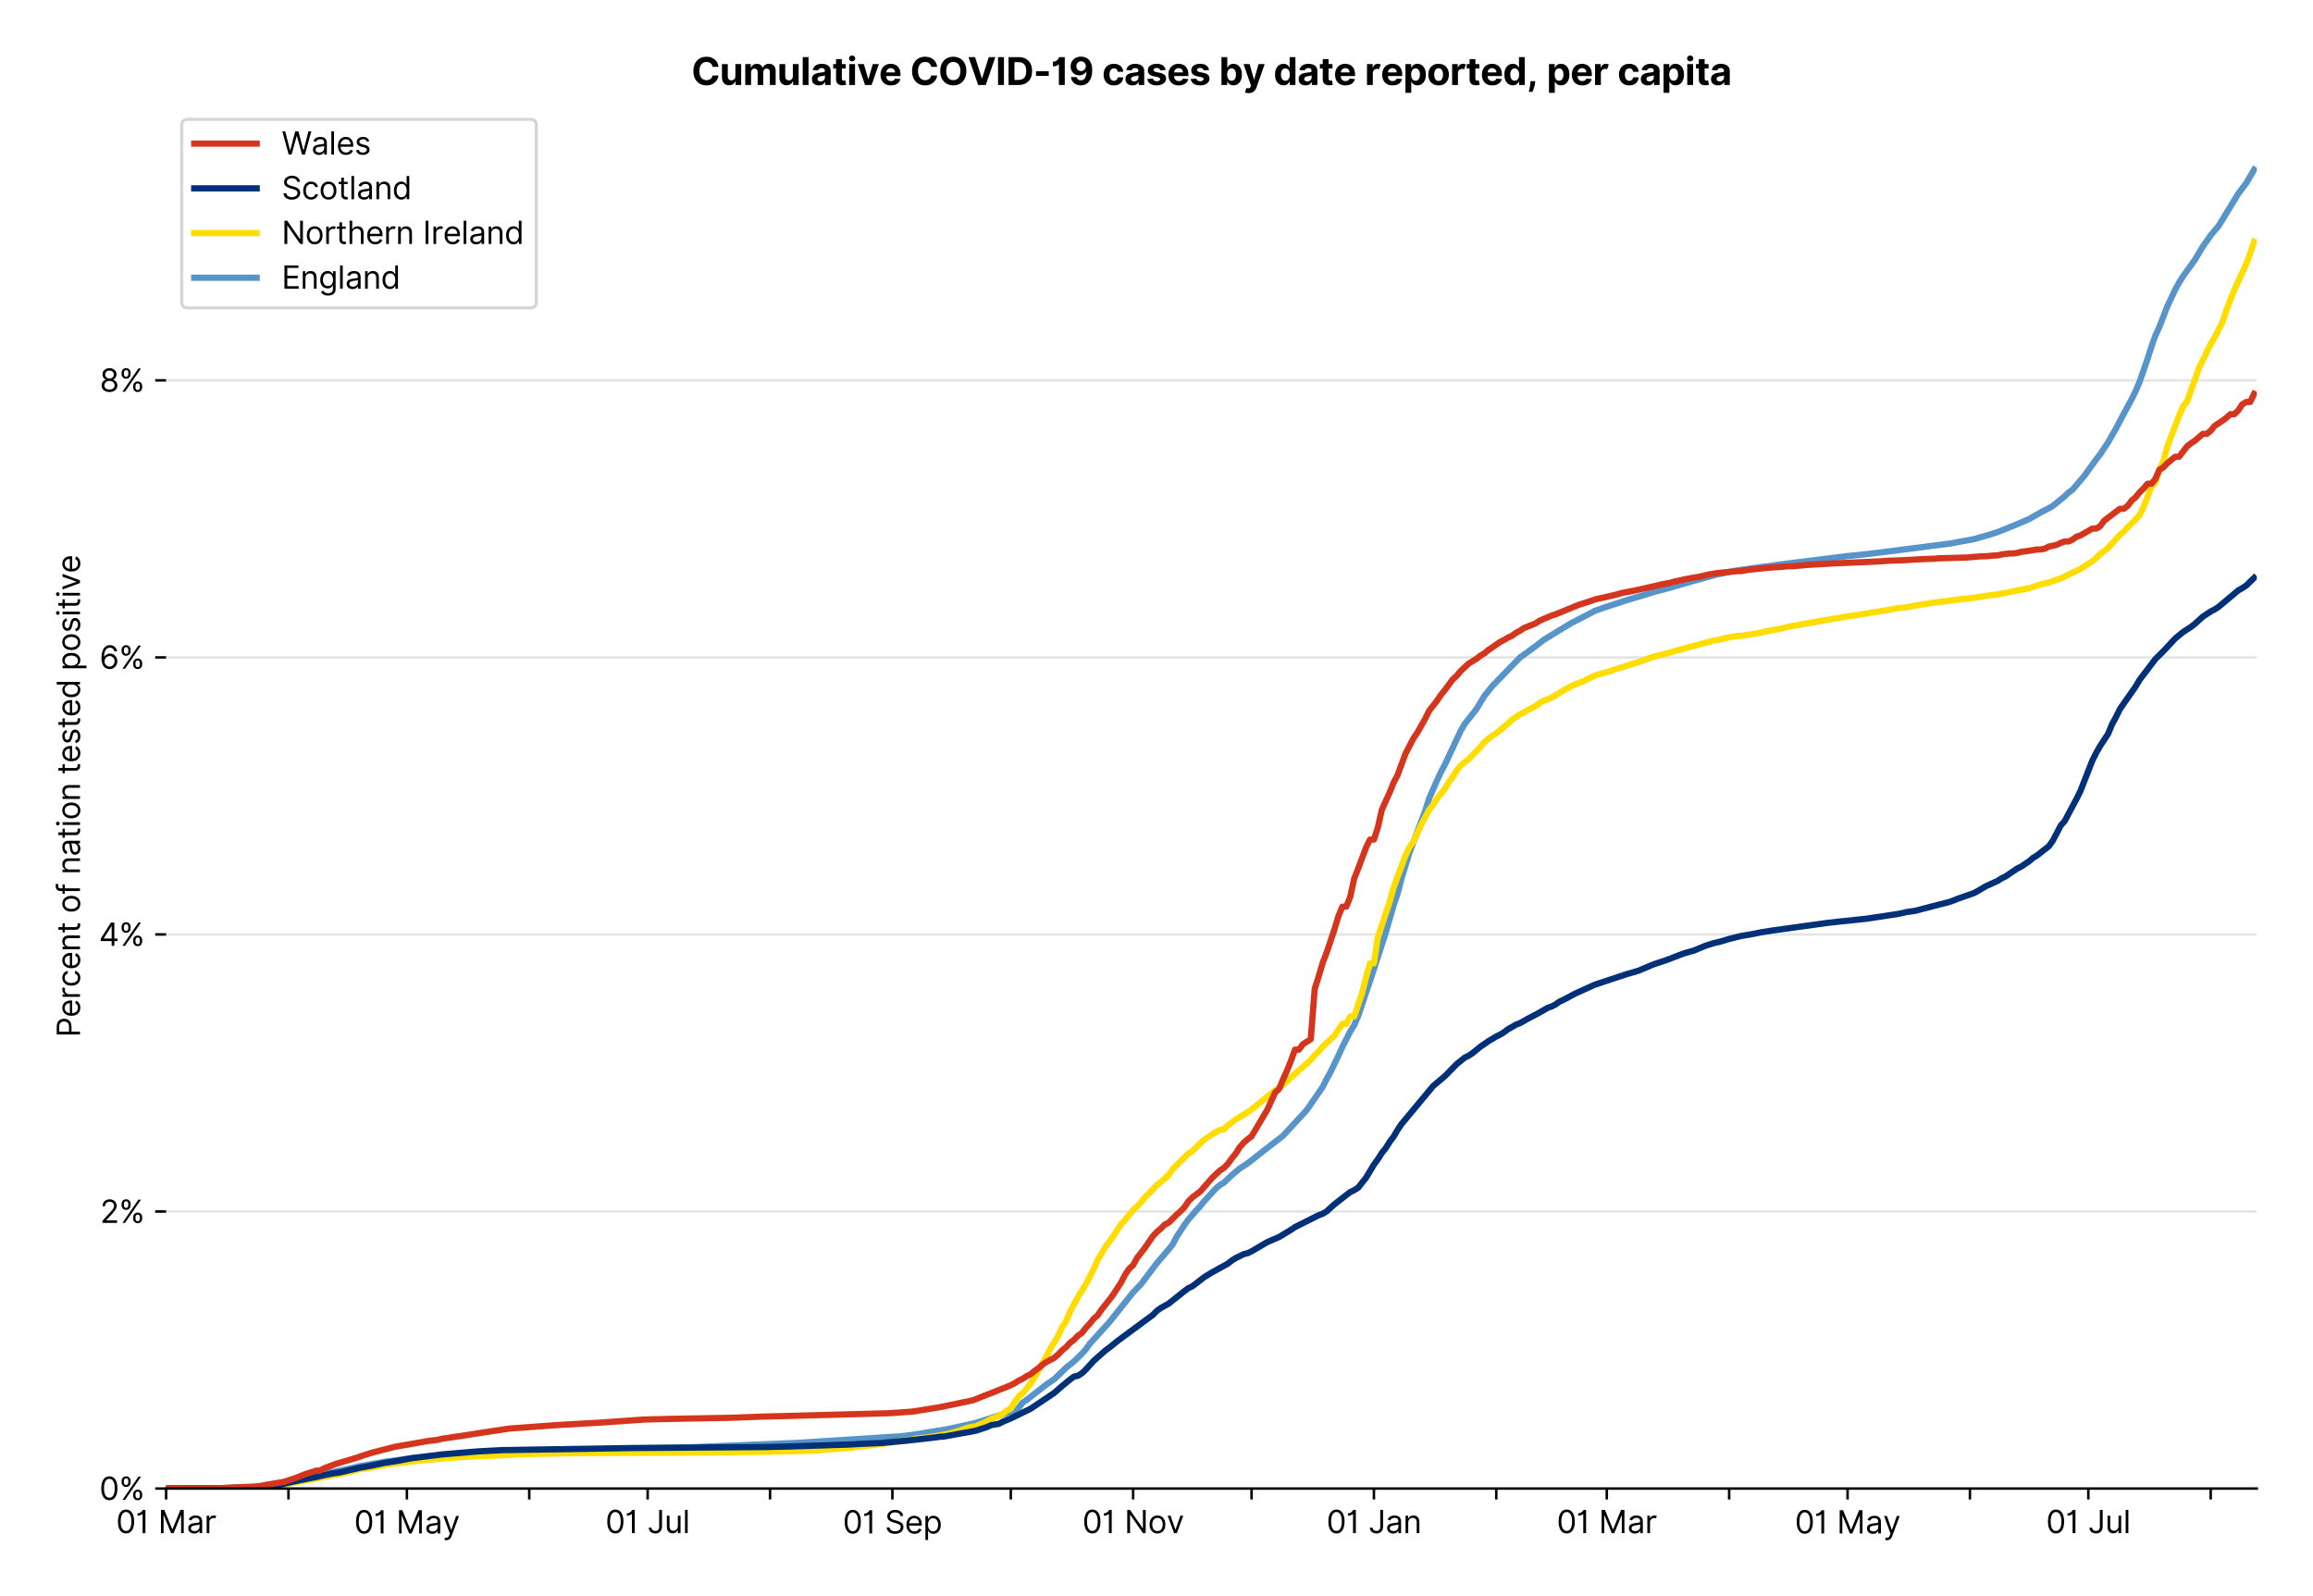 <?xml version="1.0" encoding="utf-8" standalone="no"?>
<!DOCTYPE svg PUBLIC "-//W3C//DTD SVG 1.1//EN"
  "http://www.w3.org/Graphics/SVG/1.1/DTD/svg11.dtd">
<svg version="1.1" viewBox="0 0 740.805 511.234" xmlns="http://www.w3.org/2000/svg" xmlns:xlink="http://www.w3.org/1999/xlink">
 <defs>
  <style type="text/css">*{stroke-linecap:butt;stroke-linejoin:round;}</style>
 </defs>
 <g id="figure_1">
  <g id="patch_1">
   <path d="M 0 511.234 
L 740.805 511.234 
L 740.805 0 
L 0 0 
z
" style="fill:#ffffff;"/>
  </g>
  <g id="axes_1">
   <g id="patch_2">
    <path d="M 53.205 476.745 
L 722.805 476.745 
L 722.805 33.225 
L 53.205 33.225 
z
" style="fill:#ffffff;"/>
   </g>
   <g id="matplotlib.axis_1">
    <g id="xtick_1">
     <g id="line2d_1">
      <defs>
       <path d="M 0 0 
L 0 3.5 
" id="mda71146d29" style="stroke:#000000;stroke-width:0.8;"/>
      </defs>
      <g>
       <use style="stroke:#000000;stroke-width:0.8;" x="53.205" xlink:href="#mda71146d29" y="476.745"/>
      </g>
     </g>
     <g id="text_1">
      <!-- 01 Mar -->
      <g transform="translate(37.168 491.018)scale(0.1 -0.1)">
       <defs>
        <path d="M 2000 -64 
Q 1230 -64 806 561 
Q 382 1186 382 2327 
Q 382 3459 809 4088 
Q 1236 4718 2000 4718 
Q 2764 4718 3191 4088 
Q 3618 3459 3618 2327 
Q 3618 1186 3194 561 
Q 2771 -64 2000 -64 
z
M 2000 436 
Q 2509 436 2791 927 
Q 3073 1418 3073 2327 
Q 3073 3234 2789 3730 
Q 2505 4227 2000 4227 
Q 1496 4227 1211 3730 
Q 927 3234 927 2327 
Q 927 1418 1210 927 
Q 1493 436 2000 436 
z
" id="Inter-Regular-30" transform="scale(0.016)"/>
        <path d="M 1973 4655 
L 1973 0 
L 1409 0 
L 1409 3836 
L 1373 3836 
Q 1341 3773 1209 3692 
Q 1077 3611 868 3551 
Q 659 3491 391 3491 
L 391 3964 
Q 661 3964 859 4061 
Q 1057 4159 1190 4291 
Q 1323 4423 1392 4529 
Q 1461 4636 1473 4655 
L 1973 4655 
z
" id="Inter-Regular-31" transform="scale(0.016)"/>
        <path id="Inter-Regular-20" transform="scale(0.016)"/>
        <path d="M 564 4655 
L 1236 4655 
L 2818 791 
L 2873 791 
L 4455 4655 
L 5127 4655 
L 5127 0 
L 4600 0 
L 4600 3536 
L 4555 3536 
L 3100 0 
L 2591 0 
L 1136 3536 
L 1091 3536 
L 1091 0 
L 564 0 
L 564 4655 
z
" id="Inter-Regular-4d" transform="scale(0.016)"/>
        <path d="M 1518 -82 
Q 1186 -82 916 44 
Q 646 170 486 410 
Q 327 650 327 991 
Q 327 1291 445 1478 
Q 564 1666 761 1773 
Q 959 1880 1199 1933 
Q 1439 1986 1682 2018 
Q 2000 2059 2199 2080 
Q 2398 2102 2490 2154 
Q 2582 2207 2582 2336 
L 2582 2355 
Q 2582 2691 2399 2877 
Q 2216 3064 1846 3064 
Q 1461 3064 1243 2895 
Q 1025 2727 936 2536 
L 427 2718 
Q 564 3036 792 3214 
Q 1021 3393 1292 3464 
Q 1564 3536 1827 3536 
Q 1996 3536 2215 3496 
Q 2434 3457 2640 3334 
Q 2846 3211 2982 2963 
Q 3118 2716 3118 2300 
L 3118 0 
L 2582 0 
L 2582 473 
L 2555 473 
Q 2500 359 2373 229 
Q 2246 100 2034 9 
Q 1823 -82 1518 -82 
z
M 1600 400 
Q 1918 400 2137 525 
Q 2357 650 2469 847 
Q 2582 1045 2582 1264 
L 2582 1755 
Q 2548 1714 2433 1681 
Q 2318 1648 2169 1624 
Q 2021 1600 1881 1583 
Q 1741 1566 1655 1555 
Q 1446 1527 1265 1467 
Q 1084 1407 974 1287 
Q 864 1168 864 964 
Q 864 684 1072 542 
Q 1280 400 1600 400 
z
" id="Inter-Regular-61" transform="scale(0.016)"/>
        <path d="M 491 0 
L 491 3491 
L 1009 3491 
L 1009 2964 
L 1046 2964 
Q 1139 3223 1389 3384 
Q 1639 3545 1955 3545 
Q 2100 3545 2209 3511 
Q 2318 3477 2400 3418 
L 2218 2964 
Q 2161 2993 2085 3010 
Q 2009 3027 1909 3027 
Q 1527 3027 1277 2794 
Q 1027 2561 1027 2209 
L 1027 0 
L 491 0 
z
" id="Inter-Regular-72" transform="scale(0.016)"/>
       </defs>
       <use xlink:href="#Inter-Regular-30"/>
       <use x="62.5" xlink:href="#Inter-Regular-31"/>
       <use x="106.676" xlink:href="#Inter-Regular-20"/>
       <use x="134.801" xlink:href="#Inter-Regular-4d"/>
       <use x="225.994" xlink:href="#Inter-Regular-61"/>
       <use x="282.386" xlink:href="#Inter-Regular-72"/>
      </g>
     </g>
    </g>
    <g id="xtick_2">
     <g id="line2d_2">
      <g>
       <use style="stroke:#000000;stroke-width:0.8;" x="92.394" xlink:href="#mda71146d29" y="476.745"/>
      </g>
     </g>
    </g>
    <g id="xtick_3">
     <g id="line2d_3">
      <g>
       <use style="stroke:#000000;stroke-width:0.8;" x="130.318" xlink:href="#mda71146d29" y="476.745"/>
      </g>
     </g>
     <g id="text_2">
      <!-- 01 May -->
      <g transform="translate(113.415 491.117)scale(0.1 -0.1)">
       <defs>
        <path d="M 818 -1355 
Q 682 -1355 575 -1333 
Q 468 -1311 427 -1291 
L 564 -818 
Q 857 -893 1053 -814 
Q 1250 -736 1391 -345 
L 1509 -18 
L 218 3491 
L 800 3491 
L 1764 709 
L 1800 709 
L 2764 3491 
L 3346 3491 
L 1846 -564 
Q 1550 -1355 818 -1355 
z
" id="Inter-Regular-79" transform="scale(0.016)"/>
       </defs>
       <use xlink:href="#Inter-Regular-30"/>
       <use x="62.5" xlink:href="#Inter-Regular-31"/>
       <use x="106.676" xlink:href="#Inter-Regular-20"/>
       <use x="134.801" xlink:href="#Inter-Regular-4d"/>
       <use x="225.994" xlink:href="#Inter-Regular-61"/>
       <use x="282.386" xlink:href="#Inter-Regular-79"/>
      </g>
     </g>
    </g>
    <g id="xtick_4">
     <g id="line2d_4">
      <g>
       <use style="stroke:#000000;stroke-width:0.8;" x="169.507" xlink:href="#mda71146d29" y="476.745"/>
      </g>
     </g>
    </g>
    <g id="xtick_5">
     <g id="line2d_5">
      <g>
       <use style="stroke:#000000;stroke-width:0.8;" x="207.432" xlink:href="#mda71146d29" y="476.745"/>
      </g>
     </g>
     <g id="text_3">
      <!-- 01 Jul -->
      <g transform="translate(193.888 491.018)scale(0.1 -0.1)">
       <defs>
        <path d="M 2346 4655 
L 2909 4655 
L 2909 1327 
Q 2909 657 2549 296 
Q 2189 -64 1582 -64 
Q 1200 -64 902 76 
Q 605 216 434 475 
Q 264 734 264 1091 
L 818 1091 
Q 818 795 1034 615 
Q 1250 436 1582 436 
Q 1948 436 2147 664 
Q 2346 893 2346 1327 
L 2346 4655 
z
" id="Inter-Regular-4a" transform="scale(0.016)"/>
        <path d="M 2691 1427 
L 2691 3491 
L 3227 3491 
L 3227 0 
L 2691 0 
L 2691 591 
L 2655 591 
Q 2532 325 2273 140 
Q 2014 -45 1618 -45 
Q 1127 -45 809 280 
Q 491 605 491 1273 
L 491 3491 
L 1027 3491 
L 1027 1309 
Q 1027 927 1242 700 
Q 1457 473 1791 473 
Q 1991 473 2199 575 
Q 2407 677 2549 888 
Q 2691 1100 2691 1427 
z
" id="Inter-Regular-75" transform="scale(0.016)"/>
        <path d="M 1027 4655 
L 1027 0 
L 491 0 
L 491 4655 
L 1027 4655 
z
" id="Inter-Regular-6c" transform="scale(0.016)"/>
       </defs>
       <use xlink:href="#Inter-Regular-30"/>
       <use x="62.5" xlink:href="#Inter-Regular-31"/>
       <use x="106.676" xlink:href="#Inter-Regular-20"/>
       <use x="134.801" xlink:href="#Inter-Regular-4a"/>
       <use x="189.063" xlink:href="#Inter-Regular-75"/>
       <use x="247.159" xlink:href="#Inter-Regular-6c"/>
      </g>
     </g>
    </g>
    <g id="xtick_6">
     <g id="line2d_6">
      <g>
       <use style="stroke:#000000;stroke-width:0.8;" x="246.621" xlink:href="#mda71146d29" y="476.745"/>
      </g>
     </g>
    </g>
    <g id="xtick_7">
     <g id="line2d_7">
      <g>
       <use style="stroke:#000000;stroke-width:0.8;" x="285.81" xlink:href="#mda71146d29" y="476.745"/>
      </g>
     </g>
     <g id="text_4">
      <!-- 01 Sep -->
      <g transform="translate(269.922 491.117)scale(0.1 -0.1)">
       <defs>
        <path d="M 3109 3491 
Q 3068 3836 2777 4027 
Q 2486 4218 2064 4218 
Q 1600 4218 1318 3999 
Q 1036 3780 1036 3445 
Q 1036 3195 1189 3042 
Q 1343 2889 1553 2803 
Q 1764 2718 1936 2673 
L 2409 2545 
Q 2591 2498 2815 2414 
Q 3039 2330 3244 2185 
Q 3450 2041 3584 1816 
Q 3718 1591 3718 1264 
Q 3718 886 3521 581 
Q 3325 277 2949 97 
Q 2573 -82 2036 -82 
Q 1286 -82 845 272 
Q 405 627 364 1200 
L 946 1200 
Q 968 936 1124 764 
Q 1280 593 1519 510 
Q 1759 427 2036 427 
Q 2359 427 2616 533 
Q 2873 639 3023 828 
Q 3173 1018 3173 1273 
Q 3173 1505 3043 1650 
Q 2914 1795 2702 1886 
Q 2491 1977 2246 2045 
L 1673 2209 
Q 1127 2366 809 2657 
Q 491 2948 491 3418 
Q 491 3809 703 4101 
Q 916 4393 1276 4555 
Q 1636 4718 2082 4718 
Q 2532 4718 2882 4558 
Q 3232 4398 3437 4120 
Q 3643 3843 3655 3491 
L 3109 3491 
z
" id="Inter-Regular-53" transform="scale(0.016)"/>
        <path d="M 1955 -73 
Q 1450 -73 1085 151 
Q 721 375 524 778 
Q 327 1182 327 1718 
Q 327 2255 524 2665 
Q 721 3075 1074 3305 
Q 1427 3536 1900 3536 
Q 2173 3536 2439 3445 
Q 2705 3355 2923 3151 
Q 3141 2948 3270 2614 
Q 3400 2280 3400 1791 
L 3400 1564 
L 866 1564 
Q 884 1005 1183 707 
Q 1482 409 1955 409 
Q 2271 409 2498 545 
Q 2725 682 2827 955 
L 3346 809 
Q 3223 414 2854 170 
Q 2486 -73 1955 -73 
z
M 866 2027 
L 2855 2027 
Q 2855 2470 2595 2762 
Q 2336 3055 1900 3055 
Q 1593 3055 1368 2911 
Q 1143 2768 1013 2533 
Q 884 2298 866 2027 
z
" id="Inter-Regular-65" transform="scale(0.016)"/>
        <path d="M 491 -1309 
L 491 3491 
L 1009 3491 
L 1009 2936 
L 1073 2936 
Q 1132 3027 1237 3169 
Q 1343 3311 1542 3423 
Q 1741 3536 2082 3536 
Q 2523 3536 2859 3315 
Q 3196 3095 3384 2690 
Q 3573 2286 3573 1736 
Q 3573 1182 3384 776 
Q 3196 370 2861 148 
Q 2527 -73 2091 -73 
Q 1755 -73 1552 39 
Q 1350 152 1241 296 
Q 1132 441 1073 536 
L 1027 536 
L 1027 -1309 
L 491 -1309 
z
M 1018 1745 
Q 1018 1152 1276 780 
Q 1534 409 2018 409 
Q 2355 409 2581 587 
Q 2807 766 2921 1069 
Q 3036 1373 3036 1745 
Q 3036 2114 2923 2410 
Q 2811 2707 2585 2881 
Q 2359 3055 2018 3055 
Q 1527 3055 1272 2693 
Q 1018 2332 1018 1745 
z
" id="Inter-Regular-70" transform="scale(0.016)"/>
       </defs>
       <use xlink:href="#Inter-Regular-30"/>
       <use x="62.5" xlink:href="#Inter-Regular-31"/>
       <use x="106.676" xlink:href="#Inter-Regular-20"/>
       <use x="134.801" xlink:href="#Inter-Regular-53"/>
       <use x="198.58" xlink:href="#Inter-Regular-65"/>
       <use x="256.818" xlink:href="#Inter-Regular-70"/>
      </g>
     </g>
    </g>
    <g id="xtick_8">
     <g id="line2d_8">
      <g>
       <use style="stroke:#000000;stroke-width:0.8;" x="323.734" xlink:href="#mda71146d29" y="476.745"/>
      </g>
     </g>
    </g>
    <g id="xtick_9">
     <g id="line2d_9">
      <g>
       <use style="stroke:#000000;stroke-width:0.8;" x="362.923" xlink:href="#mda71146d29" y="476.745"/>
      </g>
     </g>
     <g id="text_5">
      <!-- 01 Nov -->
      <g transform="translate(346.652 491.018)scale(0.1 -0.1)">
       <defs>
        <path d="M 4255 4655 
L 4255 0 
L 3709 0 
L 1173 3655 
L 1127 3655 
L 1127 0 
L 564 0 
L 564 4655 
L 1109 4655 
L 3655 991 
L 3700 991 
L 3700 4655 
L 4255 4655 
z
" id="Inter-Regular-4e" transform="scale(0.016)"/>
        <path d="M 1909 -73 
Q 1436 -73 1080 152 
Q 725 377 526 781 
Q 327 1186 327 1727 
Q 327 2273 526 2679 
Q 725 3086 1080 3311 
Q 1436 3536 1909 3536 
Q 2382 3536 2737 3311 
Q 3093 3086 3292 2679 
Q 3491 2273 3491 1727 
Q 3491 1186 3292 781 
Q 3093 377 2737 152 
Q 2382 -73 1909 -73 
z
M 1909 409 
Q 2268 409 2500 593 
Q 2732 777 2843 1077 
Q 2955 1377 2955 1727 
Q 2955 2077 2843 2379 
Q 2732 2682 2500 2868 
Q 2268 3055 1909 3055 
Q 1550 3055 1318 2868 
Q 1086 2682 975 2379 
Q 864 2077 864 1727 
Q 864 1377 975 1077 
Q 1086 777 1318 593 
Q 1550 409 1909 409 
z
" id="Inter-Regular-6f" transform="scale(0.016)"/>
        <path d="M 3346 3491 
L 2055 0 
L 1509 0 
L 218 3491 
L 800 3491 
L 1764 709 
L 1800 709 
L 2764 3491 
L 3346 3491 
z
" id="Inter-Regular-76" transform="scale(0.016)"/>
       </defs>
       <use xlink:href="#Inter-Regular-30"/>
       <use x="62.5" xlink:href="#Inter-Regular-31"/>
       <use x="106.676" xlink:href="#Inter-Regular-20"/>
       <use x="134.801" xlink:href="#Inter-Regular-4e"/>
       <use x="210.085" xlink:href="#Inter-Regular-6f"/>
       <use x="269.744" xlink:href="#Inter-Regular-76"/>
      </g>
     </g>
    </g>
    <g id="xtick_10">
     <g id="line2d_10">
      <g>
       <use style="stroke:#000000;stroke-width:0.8;" x="400.848" xlink:href="#mda71146d29" y="476.745"/>
      </g>
     </g>
    </g>
    <g id="xtick_11">
     <g id="line2d_11">
      <g>
       <use style="stroke:#000000;stroke-width:0.8;" x="440.037" xlink:href="#mda71146d29" y="476.745"/>
      </g>
     </g>
     <g id="text_6">
      <!-- 01 Jan -->
      <g transform="translate(424.838 491.018)scale(0.1 -0.1)">
       <defs>
        <path d="M 1027 2100 
L 1027 0 
L 491 0 
L 491 3491 
L 1009 3491 
L 1009 2945 
L 1055 2945 
Q 1177 3211 1427 3373 
Q 1677 3536 2073 3536 
Q 2602 3536 2928 3211 
Q 3255 2886 3255 2218 
L 3255 0 
L 2718 0 
L 2718 2182 
Q 2718 2593 2504 2824 
Q 2291 3055 1918 3055 
Q 1534 3055 1280 2806 
Q 1027 2557 1027 2100 
z
" id="Inter-Regular-6e" transform="scale(0.016)"/>
       </defs>
       <use xlink:href="#Inter-Regular-30"/>
       <use x="62.5" xlink:href="#Inter-Regular-31"/>
       <use x="106.676" xlink:href="#Inter-Regular-20"/>
       <use x="134.801" xlink:href="#Inter-Regular-4a"/>
       <use x="189.063" xlink:href="#Inter-Regular-61"/>
       <use x="245.455" xlink:href="#Inter-Regular-6e"/>
      </g>
     </g>
    </g>
    <g id="xtick_12">
     <g id="line2d_12">
      <g>
       <use style="stroke:#000000;stroke-width:0.8;" x="479.226" xlink:href="#mda71146d29" y="476.745"/>
      </g>
     </g>
    </g>
    <g id="xtick_13">
     <g id="line2d_13">
      <g>
       <use style="stroke:#000000;stroke-width:0.8;" x="514.622" xlink:href="#mda71146d29" y="476.745"/>
      </g>
     </g>
     <g id="text_7">
      <!-- 01 Mar -->
      <g transform="translate(498.585 491.018)scale(0.1 -0.1)">
       <use xlink:href="#Inter-Regular-30"/>
       <use x="62.5" xlink:href="#Inter-Regular-31"/>
       <use x="106.676" xlink:href="#Inter-Regular-20"/>
       <use x="134.801" xlink:href="#Inter-Regular-4d"/>
       <use x="225.994" xlink:href="#Inter-Regular-61"/>
       <use x="282.386" xlink:href="#Inter-Regular-72"/>
      </g>
     </g>
    </g>
    <g id="xtick_14">
     <g id="line2d_14">
      <g>
       <use style="stroke:#000000;stroke-width:0.8;" x="553.811" xlink:href="#mda71146d29" y="476.745"/>
      </g>
     </g>
    </g>
    <g id="xtick_15">
     <g id="line2d_15">
      <g>
       <use style="stroke:#000000;stroke-width:0.8;" x="591.736" xlink:href="#mda71146d29" y="476.745"/>
      </g>
     </g>
     <g id="text_8">
      <!-- 01 May -->
      <g transform="translate(574.833 491.117)scale(0.1 -0.1)">
       <use xlink:href="#Inter-Regular-30"/>
       <use x="62.5" xlink:href="#Inter-Regular-31"/>
       <use x="106.676" xlink:href="#Inter-Regular-20"/>
       <use x="134.801" xlink:href="#Inter-Regular-4d"/>
       <use x="225.994" xlink:href="#Inter-Regular-61"/>
       <use x="282.386" xlink:href="#Inter-Regular-79"/>
      </g>
     </g>
    </g>
    <g id="xtick_16">
     <g id="line2d_16">
      <g>
       <use style="stroke:#000000;stroke-width:0.8;" x="630.924" xlink:href="#mda71146d29" y="476.745"/>
      </g>
     </g>
    </g>
    <g id="xtick_17">
     <g id="line2d_17">
      <g>
       <use style="stroke:#000000;stroke-width:0.8;" x="668.849" xlink:href="#mda71146d29" y="476.745"/>
      </g>
     </g>
     <g id="text_9">
      <!-- 01 Jul -->
      <g transform="translate(655.305 491.018)scale(0.1 -0.1)">
       <use xlink:href="#Inter-Regular-30"/>
       <use x="62.5" xlink:href="#Inter-Regular-31"/>
       <use x="106.676" xlink:href="#Inter-Regular-20"/>
       <use x="134.801" xlink:href="#Inter-Regular-4a"/>
       <use x="189.063" xlink:href="#Inter-Regular-75"/>
       <use x="247.159" xlink:href="#Inter-Regular-6c"/>
      </g>
     </g>
    </g>
    <g id="xtick_18">
     <g id="line2d_18">
      <g>
       <use style="stroke:#000000;stroke-width:0.8;" x="708.038" xlink:href="#mda71146d29" y="476.745"/>
      </g>
     </g>
    </g>
   </g>
   <g id="matplotlib.axis_2">
    <g id="ytick_1">
     <g id="line2d_19">
      <path clip-path="url(#p02bed6a58a)" d="M 53.205 476.745 
L 722.805 476.745 
" style="fill:none;stroke:#e5e5e5;stroke-linecap:square;stroke-width:0.8;"/>
     </g>
     <g id="line2d_20">
      <defs>
       <path d="M 0 0 
L -3.5 0 
" id="m728d3b8d15" style="stroke:#000000;stroke-width:0.8;"/>
      </defs>
      <g>
       <use style="stroke:#000000;stroke-width:0.8;" x="53.205" xlink:href="#m728d3b8d15" y="476.745"/>
      </g>
     </g>
     <g id="text_10">
      <!-- 0% -->
      <g transform="translate(31.83 480.382)scale(0.1 -0.1)">
       <defs>
        <path d="M 2855 873 
L 2855 1118 
Q 2855 1373 2960 1585 
Q 3066 1798 3269 1926 
Q 3473 2055 3764 2055 
Q 4059 2055 4259 1926 
Q 4459 1798 4561 1585 
Q 4664 1373 4664 1118 
L 4664 873 
Q 4664 618 4560 405 
Q 4457 193 4256 64 
Q 4055 -64 3764 -64 
Q 3468 -64 3266 64 
Q 3064 193 2959 405 
Q 2855 618 2855 873 
z
M 536 3536 
L 536 3782 
Q 536 4036 642 4248 
Q 748 4461 951 4589 
Q 1155 4718 1446 4718 
Q 1741 4718 1941 4589 
Q 2141 4461 2243 4248 
Q 2346 4036 2346 3782 
L 2346 3536 
Q 2346 3282 2242 3069 
Q 2139 2857 1937 2728 
Q 1736 2600 1446 2600 
Q 1150 2600 948 2728 
Q 746 2857 641 3069 
Q 536 3282 536 3536 
z
M 709 0 
L 3909 4655 
L 4427 4655 
L 1227 0 
L 709 0 
z
M 3318 1118 
L 3318 873 
Q 3318 661 3418 494 
Q 3518 327 3764 327 
Q 4002 327 4101 494 
Q 4200 661 4200 873 
L 4200 1118 
Q 4200 1330 4104 1497 
Q 4009 1664 3764 1664 
Q 3525 1664 3421 1497 
Q 3318 1330 3318 1118 
z
M 1000 3782 
L 1000 3536 
Q 1000 3325 1100 3158 
Q 1200 2991 1446 2991 
Q 1684 2991 1783 3158 
Q 1882 3325 1882 3536 
L 1882 3782 
Q 1882 3993 1786 4160 
Q 1691 4327 1446 4327 
Q 1207 4327 1103 4160 
Q 1000 3993 1000 3782 
z
" id="Inter-Regular-25" transform="scale(0.016)"/>
       </defs>
       <use xlink:href="#Inter-Regular-30"/>
       <use x="62.5" xlink:href="#Inter-Regular-25"/>
      </g>
     </g>
    </g>
    <g id="ytick_2">
     <g id="line2d_21">
      <path clip-path="url(#p02bed6a58a)" d="M 53.205 388.013 
L 722.805 388.013 
" style="fill:none;stroke:#e5e5e5;stroke-linecap:square;stroke-width:0.8;"/>
     </g>
     <g id="line2d_22">
      <g>
       <use style="stroke:#000000;stroke-width:0.8;" x="53.205" xlink:href="#m728d3b8d15" y="388.013"/>
      </g>
     </g>
     <g id="text_11">
      <!-- 2% -->
      <g transform="translate(32.028 391.65)scale(0.1 -0.1)">
       <defs>
        <path d="M 482 0 
L 482 409 
L 2018 2091 
Q 2289 2386 2464 2605 
Q 2639 2825 2724 3019 
Q 2809 3214 2809 3427 
Q 2809 3795 2553 4011 
Q 2298 4227 1918 4227 
Q 1514 4227 1275 3985 
Q 1036 3743 1036 3345 
L 500 3345 
Q 500 3755 688 4064 
Q 877 4373 1203 4545 
Q 1530 4718 1936 4718 
Q 2346 4718 2661 4545 
Q 2977 4373 3156 4079 
Q 3336 3786 3336 3427 
Q 3336 3170 3244 2926 
Q 3152 2682 2926 2383 
Q 2700 2084 2300 1655 
L 1255 536 
L 1255 500 
L 3418 500 
L 3418 0 
L 482 0 
z
" id="Inter-Regular-32" transform="scale(0.016)"/>
       </defs>
       <use xlink:href="#Inter-Regular-32"/>
       <use x="60.511" xlink:href="#Inter-Regular-25"/>
      </g>
     </g>
    </g>
    <g id="ytick_3">
     <g id="line2d_23">
      <path clip-path="url(#p02bed6a58a)" d="M 53.205 299.281 
L 722.805 299.281 
" style="fill:none;stroke:#e5e5e5;stroke-linecap:square;stroke-width:0.8;"/>
     </g>
     <g id="line2d_24">
      <g>
       <use style="stroke:#000000;stroke-width:0.8;" x="53.205" xlink:href="#m728d3b8d15" y="299.281"/>
      </g>
     </g>
     <g id="text_12">
      <!-- 4% -->
      <g transform="translate(31.659 302.918)scale(0.1 -0.1)">
       <defs>
        <path d="M 373 955 
L 373 1418 
L 2418 4655 
L 3100 4655 
L 3100 1455 
L 3736 1455 
L 3736 955 
L 3100 955 
L 3100 0 
L 2564 0 
L 2564 955 
L 373 955 
z
M 2564 1455 
L 2564 3936 
L 2527 3936 
L 982 1491 
L 982 1455 
L 2564 1455 
z
" id="Inter-Regular-34" transform="scale(0.016)"/>
       </defs>
       <use xlink:href="#Inter-Regular-34"/>
       <use x="64.205" xlink:href="#Inter-Regular-25"/>
      </g>
     </g>
    </g>
    <g id="ytick_4">
     <g id="line2d_25">
      <path clip-path="url(#p02bed6a58a)" d="M 53.205 210.549 
L 722.805 210.549 
" style="fill:none;stroke:#e5e5e5;stroke-linecap:square;stroke-width:0.8;"/>
     </g>
     <g id="line2d_26">
      <g>
       <use style="stroke:#000000;stroke-width:0.8;" x="53.205" xlink:href="#m728d3b8d15" y="210.549"/>
      </g>
     </g>
     <g id="text_13">
      <!-- 6% -->
      <g transform="translate(31.844 214.186)scale(0.1 -0.1)">
       <defs>
        <path d="M 2027 -64 
Q 1741 -59 1454 45 
Q 1168 150 932 399 
Q 696 648 552 1074 
Q 409 1500 409 2145 
Q 409 3386 861 4056 
Q 1314 4727 2100 4727 
Q 2686 4727 3073 4384 
Q 3461 4041 3546 3491 
L 2991 3491 
Q 2914 3811 2691 4019 
Q 2468 4227 2100 4227 
Q 1559 4227 1249 3755 
Q 939 3284 936 2427 
L 973 2427 
Q 1164 2716 1461 2880 
Q 1759 3045 2118 3045 
Q 2518 3045 2850 2846 
Q 3182 2648 3382 2299 
Q 3582 1950 3582 1500 
Q 3582 1068 3389 710 
Q 3196 352 2847 142 
Q 2498 -68 2027 -64 
z
M 2027 436 
Q 2314 436 2542 579 
Q 2771 723 2903 964 
Q 3036 1205 3036 1500 
Q 3036 1789 2908 2026 
Q 2780 2264 2556 2404 
Q 2332 2545 2046 2545 
Q 1757 2545 1525 2397 
Q 1293 2250 1157 2010 
Q 1021 1770 1018 1491 
Q 1018 1214 1149 973 
Q 1280 732 1508 584 
Q 1736 436 2027 436 
z
" id="Inter-Regular-36" transform="scale(0.016)"/>
       </defs>
       <use xlink:href="#Inter-Regular-36"/>
       <use x="62.358" xlink:href="#Inter-Regular-25"/>
      </g>
     </g>
    </g>
    <g id="ytick_5">
     <g id="line2d_27">
      <path clip-path="url(#p02bed6a58a)" d="M 53.205 121.817 
L 722.805 121.817 
" style="fill:none;stroke:#e5e5e5;stroke-linecap:square;stroke-width:0.8;"/>
     </g>
     <g id="line2d_28">
      <g>
       <use style="stroke:#000000;stroke-width:0.8;" x="53.205" xlink:href="#m728d3b8d15" y="121.817"/>
      </g>
     </g>
     <g id="text_14">
      <!-- 8% -->
      <g transform="translate(31.914 125.454)scale(0.1 -0.1)">
       <defs>
        <path d="M 1973 -64 
Q 1505 -64 1147 103 
Q 789 270 589 564 
Q 389 859 391 1236 
Q 389 1532 507 1783 
Q 625 2034 830 2203 
Q 1036 2373 1291 2418 
L 1291 2445 
Q 957 2532 759 2821 
Q 561 3111 564 3482 
Q 561 3836 743 4115 
Q 925 4395 1244 4556 
Q 1564 4718 1973 4718 
Q 2377 4718 2695 4556 
Q 3014 4395 3197 4115 
Q 3380 3836 3382 3482 
Q 3380 3111 3181 2821 
Q 2982 2532 2655 2445 
L 2655 2418 
Q 2907 2373 3109 2203 
Q 3311 2034 3431 1783 
Q 3552 1532 3555 1236 
Q 3552 859 3351 564 
Q 3150 270 2794 103 
Q 2439 -64 1973 -64 
z
M 1973 436 
Q 2446 436 2722 662 
Q 2998 889 3000 1264 
Q 2998 1527 2864 1729 
Q 2730 1932 2499 2048 
Q 2268 2164 1973 2164 
Q 1675 2164 1442 2048 
Q 1209 1932 1076 1729 
Q 943 1527 946 1264 
Q 943 889 1218 662 
Q 1493 436 1973 436 
z
M 1973 2645 
Q 2348 2645 2591 2864 
Q 2834 3084 2836 3445 
Q 2834 3800 2596 4013 
Q 2359 4227 1973 4227 
Q 1582 4227 1344 4013 
Q 1107 3800 1109 3445 
Q 1107 3084 1349 2864 
Q 1591 2645 1973 2645 
z
" id="Inter-Regular-38" transform="scale(0.016)"/>
       </defs>
       <use xlink:href="#Inter-Regular-38"/>
       <use x="61.648" xlink:href="#Inter-Regular-25"/>
      </g>
     </g>
    </g>
    <g id="text_15">
     <!-- Percent of nation tested positive -->
     <g transform="translate(25.614 332.215)rotate(-90)scale(0.1 -0.1)">
      <defs>
       <path d="M 564 0 
L 564 4655 
L 2136 4655 
Q 2684 4655 3033 4458 
Q 3382 4261 3550 3927 
Q 3718 3593 3718 3182 
Q 3718 2770 3551 2434 
Q 3384 2098 3036 1899 
Q 2689 1700 2146 1700 
L 1127 1700 
L 1127 0 
L 564 0 
z
M 1127 2200 
L 2127 2200 
Q 2689 2200 2926 2482 
Q 3164 2764 3164 3182 
Q 3164 3602 2925 3878 
Q 2686 4155 2118 4155 
L 1127 4155 
L 1127 2200 
z
" id="Inter-Regular-50" transform="scale(0.016)"/>
       <path d="M 1909 -73 
Q 1418 -73 1063 159 
Q 709 391 518 798 
Q 327 1205 327 1727 
Q 327 2259 524 2667 
Q 721 3075 1074 3305 
Q 1427 3536 1900 3536 
Q 2268 3536 2563 3400 
Q 2859 3264 3047 3018 
Q 3236 2773 3282 2445 
L 2746 2445 
Q 2684 2684 2474 2869 
Q 2264 3055 1909 3055 
Q 1439 3055 1151 2697 
Q 864 2339 864 1745 
Q 864 1139 1148 774 
Q 1432 409 1909 409 
Q 2223 409 2447 570 
Q 2671 732 2746 1018 
L 3282 1018 
Q 3236 709 3058 462 
Q 2880 216 2588 71 
Q 2296 -73 1909 -73 
z
" id="Inter-Regular-63" transform="scale(0.016)"/>
       <path d="M 2009 3491 
L 2009 3036 
L 1264 3036 
L 1264 1000 
Q 1264 773 1331 660 
Q 1398 548 1503 510 
Q 1609 473 1727 473 
Q 1816 473 1873 483 
Q 1930 493 1964 500 
L 2073 18 
Q 2018 -2 1920 -23 
Q 1823 -45 1673 -45 
Q 1446 -45 1228 52 
Q 1011 150 869 350 
Q 727 550 727 855 
L 727 3036 
L 200 3036 
L 200 3491 
L 727 3491 
L 727 4327 
L 1264 4327 
L 1264 3491 
L 2009 3491 
z
" id="Inter-Regular-74" transform="scale(0.016)"/>
       <path d="M 2046 3491 
L 2046 3036 
L 1264 3036 
L 1264 0 
L 727 0 
L 727 3036 
L 164 3036 
L 164 3491 
L 727 3491 
L 727 3973 
Q 727 4273 868 4473 
Q 1009 4673 1234 4773 
Q 1459 4873 1709 4873 
Q 1907 4873 2032 4841 
Q 2157 4809 2218 4782 
L 2064 4318 
Q 2023 4332 1951 4352 
Q 1880 4373 1764 4373 
Q 1498 4373 1381 4239 
Q 1264 4105 1264 3845 
L 1264 3491 
L 2046 3491 
z
" id="Inter-Regular-66" transform="scale(0.016)"/>
       <path d="M 491 0 
L 491 3491 
L 1027 3491 
L 1027 0 
L 491 0 
z
M 764 4073 
Q 607 4073 494 4179 
Q 382 4286 382 4436 
Q 382 4586 494 4693 
Q 607 4800 764 4800 
Q 921 4800 1033 4693 
Q 1146 4586 1146 4436 
Q 1146 4286 1033 4179 
Q 921 4073 764 4073 
z
" id="Inter-Regular-69" transform="scale(0.016)"/>
       <path d="M 2964 2709 
L 2482 2573 
Q 2411 2755 2245 2914 
Q 2080 3073 1727 3073 
Q 1407 3073 1194 2926 
Q 982 2780 982 2555 
Q 982 2355 1127 2239 
Q 1273 2123 1582 2045 
L 2100 1918 
Q 3027 1691 3027 973 
Q 3027 673 2855 436 
Q 2684 200 2377 63 
Q 2071 -73 1664 -73 
Q 1130 -73 780 159 
Q 430 391 336 836 
L 846 964 
Q 989 400 1655 400 
Q 2030 400 2251 560 
Q 2473 720 2473 945 
Q 2473 1316 1955 1436 
L 1373 1573 
Q 893 1686 669 1926 
Q 446 2166 446 2527 
Q 446 2823 613 3050 
Q 780 3277 1069 3406 
Q 1359 3536 1727 3536 
Q 2246 3536 2542 3309 
Q 2839 3082 2964 2709 
z
" id="Inter-Regular-73" transform="scale(0.016)"/>
       <path d="M 1809 -73 
Q 1373 -73 1039 148 
Q 705 370 516 776 
Q 327 1182 327 1736 
Q 327 2286 516 2690 
Q 705 3095 1041 3315 
Q 1377 3536 1818 3536 
Q 2159 3536 2358 3423 
Q 2557 3311 2662 3169 
Q 2768 3027 2827 2936 
L 2873 2936 
L 2873 4655 
L 3409 4655 
L 3409 0 
L 2891 0 
L 2891 536 
L 2827 536 
Q 2768 441 2659 296 
Q 2550 152 2348 39 
Q 2146 -73 1809 -73 
z
M 1882 409 
Q 2366 409 2624 780 
Q 2882 1152 2882 1745 
Q 2882 2332 2627 2693 
Q 2373 3055 1882 3055 
Q 1541 3055 1315 2881 
Q 1089 2707 976 2410 
Q 864 2114 864 1745 
Q 864 1373 978 1069 
Q 1093 766 1319 587 
Q 1546 409 1882 409 
z
" id="Inter-Regular-64" transform="scale(0.016)"/>
      </defs>
      <use xlink:href="#Inter-Regular-50"/>
      <use x="63.494" xlink:href="#Inter-Regular-65"/>
      <use x="121.733" xlink:href="#Inter-Regular-72"/>
      <use x="160.085" xlink:href="#Inter-Regular-63"/>
      <use x="215.909" xlink:href="#Inter-Regular-65"/>
      <use x="274.148" xlink:href="#Inter-Regular-6e"/>
      <use x="332.671" xlink:href="#Inter-Regular-74"/>
      <use x="369.034" xlink:href="#Inter-Regular-20"/>
      <use x="397.159" xlink:href="#Inter-Regular-6f"/>
      <use x="456.818" xlink:href="#Inter-Regular-66"/>
      <use x="492.898" xlink:href="#Inter-Regular-20"/>
      <use x="521.023" xlink:href="#Inter-Regular-6e"/>
      <use x="579.546" xlink:href="#Inter-Regular-61"/>
      <use x="635.938" xlink:href="#Inter-Regular-74"/>
      <use x="672.301" xlink:href="#Inter-Regular-69"/>
      <use x="696.023" xlink:href="#Inter-Regular-6f"/>
      <use x="755.682" xlink:href="#Inter-Regular-6e"/>
      <use x="814.205" xlink:href="#Inter-Regular-20"/>
      <use x="842.33" xlink:href="#Inter-Regular-74"/>
      <use x="878.693" xlink:href="#Inter-Regular-65"/>
      <use x="936.932" xlink:href="#Inter-Regular-73"/>
      <use x="989.205" xlink:href="#Inter-Regular-74"/>
      <use x="1025.568" xlink:href="#Inter-Regular-65"/>
      <use x="1083.807" xlink:href="#Inter-Regular-64"/>
      <use x="1145.881" xlink:href="#Inter-Regular-20"/>
      <use x="1174.006" xlink:href="#Inter-Regular-70"/>
      <use x="1234.943" xlink:href="#Inter-Regular-6f"/>
      <use x="1294.602" xlink:href="#Inter-Regular-73"/>
      <use x="1346.875" xlink:href="#Inter-Regular-69"/>
      <use x="1370.597" xlink:href="#Inter-Regular-74"/>
      <use x="1406.96" xlink:href="#Inter-Regular-69"/>
      <use x="1430.682" xlink:href="#Inter-Regular-76"/>
      <use x="1486.364" xlink:href="#Inter-Regular-65"/>
     </g>
    </g>
   </g>
   <g id="line2d_29">
    <path clip-path="url(#p02bed6a58a)" d="M 15.28 476.745 
L 72.167 476.65 
L 78.488 476.409 
L 82.28 476.205 
L 84.809 475.974 
L 93.658 474.52 
L 102.507 472.445 
L 106.299 471.517 
L 111.356 470.479 
L 115.148 469.601 
L 118.941 468.931 
L 123.997 468.058 
L 132.847 466.885 
L 148.016 465.582 
L 154.337 465.234 
L 164.451 464.791 
L 177.092 464.45 
L 184.677 464.303 
L 220.073 463.561 
L 255.47 462.109 
L 288.338 460.012 
L 292.13 459.561 
L 303.508 457.718 
L 312.357 455.762 
L 324.998 451.751 
L 326.263 450.9 
L 327.527 449.22 
L 328.791 448.378 
L 335.112 443.449 
L 337.64 441.713 
L 340.168 439.313 
L 341.433 438.041 
L 343.961 436.033 
L 346.489 433.585 
L 347.753 432.18 
L 349.017 430.372 
L 355.338 423.422 
L 359.131 418.644 
L 362.923 413.892 
L 365.451 411.276 
L 370.508 404.565 
L 374.301 400.155 
L 375.565 398.581 
L 376.829 396.15 
L 379.357 392.3 
L 380.621 390.567 
L 383.15 387.652 
L 384.414 386.297 
L 385.678 384.698 
L 389.47 380.589 
L 390.735 379.539 
L 391.999 378.762 
L 394.527 376.356 
L 397.055 374.237 
L 399.584 372.588 
L 402.112 370.622 
L 404.64 368.619 
L 410.961 363.732 
L 418.546 355.493 
L 423.603 348.157 
L 424.867 345.623 
L 426.131 343.357 
L 428.659 338.113 
L 429.924 335.31 
L 432.452 330.355 
L 433.716 328.336 
L 434.98 325.458 
L 440.037 310.405 
L 443.829 298.638 
L 446.358 289.889 
L 447.622 286.197 
L 448.886 281.33 
L 451.414 273.089 
L 456.471 259.673 
L 457.735 255.673 
L 460.263 249.917 
L 461.527 247.227 
L 462.792 244.833 
L 467.848 234.031 
L 469.112 231.857 
L 472.905 227.051 
L 475.433 222.882 
L 477.961 219.718 
L 486.811 210.597 
L 489.339 208.769 
L 491.867 206.913 
L 494.396 204.943 
L 500.716 201.08 
L 503.245 199.562 
L 510.83 195.638 
L 513.358 194.723 
L 517.15 193.488 
L 520.943 192.241 
L 527.264 190.357 
L 529.792 189.564 
L 533.584 188.584 
L 542.433 186.033 
L 550.018 183.963 
L 556.339 182.685 
L 562.66 181.824 
L 565.188 181.456 
L 566.452 181.351 
L 568.981 180.934 
L 591.736 178.089 
L 596.792 177.585 
L 601.849 176.994 
L 624.604 174.079 
L 627.132 173.592 
L 632.189 172.685 
L 637.245 171.217 
L 639.774 170.416 
L 646.094 167.871 
L 649.887 166.233 
L 653.679 164.065 
L 656.208 162.761 
L 657.472 162.044 
L 661.264 158.944 
L 662.528 157.751 
L 663.793 156.84 
L 667.585 152.363 
L 671.378 147.109 
L 672.642 145.497 
L 675.17 141.667 
L 677.698 137.258 
L 680.227 132.453 
L 682.755 127.8 
L 684.019 125.208 
L 685.283 122.221 
L 687.812 114.979 
L 689.076 110.962 
L 690.34 107.433 
L 691.604 104.701 
L 694.132 98.177 
L 696.661 92.76 
L 697.925 90.477 
L 699.189 88.472 
L 702.981 83.204 
L 705.51 78.966 
L 708.038 75.372 
L 710.566 72.362 
L 716.887 62.013 
L 719.415 58.66 
L 721.944 54.345 
L 721.944 54.345 
" style="fill:none;stroke:#5694ca;stroke-linecap:square;stroke-width:2;"/>
   </g>
   <g id="line2d_30">
    <path clip-path="url(#p02bed6a58a)" d="M 15.28 476.745 
L 70.903 476.649 
L 81.016 476.408 
L 86.073 476.11 
L 88.601 475.794 
L 89.865 475.506 
L 91.129 475.381 
L 98.714 474.041 
L 103.771 473.032 
L 106.299 472.523 
L 108.828 472.146 
L 113.884 470.93 
L 115.148 470.558 
L 116.413 470.363 
L 117.677 470.293 
L 123.997 469.004 
L 136.639 467.538 
L 146.752 466.701 
L 169.507 465.677 
L 179.62 465.497 
L 189.734 465.363 
L 225.13 465.206 
L 231.451 465.124 
L 244.092 464.984 
L 261.791 464.583 
L 264.319 464.258 
L 269.376 463.927 
L 273.168 463.595 
L 274.432 463.316 
L 276.961 463.182 
L 292.13 461.064 
L 293.395 460.734 
L 297.187 460.343 
L 303.508 459.249 
L 306.036 458.597 
L 307.3 458.215 
L 309.829 457.283 
L 311.093 456.99 
L 312.357 456.814 
L 316.149 455.216 
L 317.414 454.469 
L 319.942 453.516 
L 321.206 452.766 
L 322.47 451.772 
L 323.734 451.166 
L 324.998 448.977 
L 326.263 447.276 
L 327.527 446.194 
L 330.055 443.184 
L 331.319 441.244 
L 332.583 439.081 
L 333.848 436.551 
L 335.112 434.438 
L 336.376 431.94 
L 338.904 427.864 
L 340.168 425.012 
L 341.433 423.225 
L 342.697 420.181 
L 345.225 415.395 
L 346.489 413.474 
L 347.753 411.335 
L 350.282 406.459 
L 351.546 403.526 
L 354.074 399.264 
L 356.602 395.869 
L 359.131 391.976 
L 360.395 390.65 
L 362.923 387.524 
L 364.187 386.369 
L 365.451 385.034 
L 366.716 383.443 
L 367.98 382.234 
L 370.508 379.603 
L 373.036 377.515 
L 374.301 376.311 
L 375.565 374.458 
L 380.621 369.449 
L 381.886 368.673 
L 384.414 366.174 
L 385.678 365.033 
L 389.47 362.53 
L 390.735 361.874 
L 391.999 361.689 
L 393.263 360.441 
L 395.791 358.489 
L 399.584 356.249 
L 402.112 354.359 
L 407.169 350.2 
L 410.961 347.316 
L 412.225 346.283 
L 414.754 343.907 
L 416.018 342.775 
L 417.282 341.794 
L 419.81 339.46 
L 421.074 337.923 
L 422.339 336.729 
L 423.603 335.229 
L 427.395 331.717 
L 429.924 327.903 
L 431.188 327.903 
L 432.452 325.565 
L 433.716 325.565 
L 436.244 318.068 
L 437.508 313.047 
L 438.773 308.528 
L 440.037 308.528 
L 441.301 300.149 
L 445.093 288.808 
L 446.358 284.157 
L 450.15 273.961 
L 451.414 271.356 
L 452.678 269.577 
L 455.207 264.072 
L 457.735 259.327 
L 458.999 257.676 
L 460.263 255.75 
L 462.792 252.58 
L 464.056 250.46 
L 465.32 248.745 
L 466.584 246.718 
L 467.848 245.148 
L 470.377 243.145 
L 474.169 239.235 
L 475.433 237.668 
L 477.961 235.604 
L 479.226 234.868 
L 483.018 231.675 
L 484.282 230.489 
L 486.811 228.793 
L 491.867 226.075 
L 493.131 225.122 
L 494.396 224.412 
L 495.66 223.999 
L 496.924 223.451 
L 500.716 221.155 
L 503.245 219.775 
L 504.509 219.159 
L 507.037 218.194 
L 510.83 216.362 
L 513.358 215.612 
L 515.886 214.94 
L 517.15 214.41 
L 525.999 211.669 
L 528.528 210.659 
L 548.754 205.17 
L 550.018 205.018 
L 552.547 204.376 
L 556.339 203.677 
L 557.603 203.677 
L 563.924 202.635 
L 565.188 202.293 
L 570.245 201.367 
L 572.773 200.716 
L 584.151 198.699 
L 586.679 198.272 
L 593 197.195 
L 595.528 196.85 
L 599.321 196.227 
L 604.377 195.421 
L 608.17 194.7 
L 609.434 194.7 
L 614.49 193.758 
L 619.547 192.978 
L 623.34 192.523 
L 628.396 191.844 
L 630.924 191.626 
L 637.245 190.686 
L 639.774 190.37 
L 649.887 188.362 
L 653.679 187.156 
L 656.208 186.551 
L 660 185.209 
L 661.264 184.672 
L 663.793 183.362 
L 665.057 182.868 
L 666.321 182.217 
L 668.849 180.574 
L 670.113 179.78 
L 671.378 178.703 
L 672.642 177.454 
L 675.17 175.493 
L 677.698 172.688 
L 678.962 171.271 
L 680.227 170.228 
L 681.491 168.811 
L 684.019 166.377 
L 685.283 164.887 
L 686.547 162.349 
L 689.076 155.831 
L 690.34 154.573 
L 691.604 150.412 
L 692.868 147.746 
L 694.132 143.124 
L 697.925 133.08 
L 699.189 130.119 
L 700.453 128.621 
L 704.246 117.976 
L 708.038 110.127 
L 709.302 108.084 
L 711.831 103.112 
L 713.095 99.268 
L 715.623 92.748 
L 719.415 84.63 
L 720.68 81.193 
L 721.944 77.421 
L 721.944 77.421 
" style="fill:none;stroke:#ffdd00;stroke-linecap:square;stroke-width:2;"/>
   </g>
   <g id="line2d_31">
    <path clip-path="url(#p02bed6a58a)" d="M 15.28 476.745 
L 69.639 476.647 
L 81.016 476.34 
L 83.544 476.161 
L 89.865 475.476 
L 92.394 474.869 
L 94.922 474.308 
L 98.714 473.528 
L 101.243 473.038 
L 103.771 472.461 
L 106.299 471.944 
L 108.828 471.582 
L 115.148 470.097 
L 118.941 469.405 
L 122.733 468.583 
L 125.262 468.201 
L 127.79 467.785 
L 131.582 467.059 
L 136.639 466.424 
L 141.696 465.793 
L 153.073 464.844 
L 160.658 464.437 
L 202.375 463.766 
L 245.357 463.442 
L 252.942 463.264 
L 271.904 462.648 
L 275.696 462.427 
L 282.017 462.169 
L 290.866 461.362 
L 294.659 460.931 
L 299.715 460.35 
L 300.979 460.152 
L 302.244 460.095 
L 312.357 458.26 
L 316.149 457.034 
L 317.414 456.455 
L 319.942 455.995 
L 321.206 455.34 
L 323.734 454.278 
L 330.055 451.197 
L 337.64 446.119 
L 340.168 443.906 
L 342.697 441.837 
L 343.961 440.89 
L 345.225 440.633 
L 346.489 439.827 
L 347.753 438.644 
L 350.282 435.842 
L 354.074 432.482 
L 355.338 431.571 
L 357.867 429.517 
L 366.716 422.987 
L 369.244 421.129 
L 370.508 419.833 
L 371.772 418.928 
L 374.301 417.512 
L 379.357 413.493 
L 380.621 412.552 
L 381.886 411.97 
L 385.678 409.046 
L 388.206 407.499 
L 393.263 404.702 
L 394.527 403.707 
L 395.791 402.92 
L 398.32 401.675 
L 399.584 401.375 
L 400.848 400.763 
L 405.905 397.797 
L 409.697 396.163 
L 413.489 393.864 
L 414.754 393 
L 422.339 389.208 
L 423.603 388.743 
L 424.867 387.985 
L 427.395 385.695 
L 432.452 381.782 
L 433.716 381.181 
L 434.98 380.396 
L 437.508 377.196 
L 440.037 373.005 
L 441.301 371.27 
L 442.565 369.269 
L 443.829 367.722 
L 445.093 365.668 
L 446.358 364.012 
L 447.622 361.861 
L 448.886 359.986 
L 458.999 347.831 
L 462.792 344.635 
L 466.584 340.76 
L 469.112 338.728 
L 470.377 338.118 
L 471.641 337.266 
L 474.169 335.21 
L 476.697 333.465 
L 479.226 331.962 
L 480.49 331.347 
L 481.754 330.552 
L 483.018 329.619 
L 485.546 328.166 
L 486.811 327.691 
L 489.339 326.27 
L 493.131 324.27 
L 495.66 322.799 
L 496.924 322.345 
L 498.188 321.718 
L 499.452 320.807 
L 500.716 320.251 
L 504.509 318.209 
L 510.83 315.352 
L 520.943 312.005 
L 523.471 311.282 
L 524.735 310.903 
L 528.528 309.308 
L 529.792 308.79 
L 533.584 307.541 
L 538.641 305.599 
L 539.905 305.167 
L 542.433 304.473 
L 546.226 302.901 
L 548.754 302.101 
L 551.283 301.482 
L 553.811 300.717 
L 557.603 299.78 
L 561.396 299.133 
L 563.924 298.606 
L 567.717 298.013 
L 585.415 295.557 
L 589.207 295.139 
L 594.264 294.616 
L 598.056 294.204 
L 608.17 292.664 
L 610.698 292.092 
L 613.226 291.743 
L 624.604 288.796 
L 627.132 287.802 
L 632.189 286.039 
L 633.453 285.361 
L 635.981 283.857 
L 638.509 282.707 
L 639.774 282.143 
L 641.038 281.322 
L 642.302 280.725 
L 646.094 278.151 
L 647.359 277.533 
L 649.887 275.825 
L 651.151 274.756 
L 652.415 273.984 
L 656.208 271.009 
L 657.472 269.249 
L 660 264.402 
L 661.264 262.984 
L 665.057 255.87 
L 666.321 253.338 
L 670.113 243.639 
L 671.378 241.115 
L 672.642 238.901 
L 675.17 235.056 
L 676.434 231.971 
L 677.698 229.695 
L 678.962 227.084 
L 684.019 219.855 
L 685.283 217.715 
L 690.34 211.068 
L 692.868 208.576 
L 696.661 204.503 
L 699.189 202.437 
L 701.717 200.777 
L 702.981 199.82 
L 705.51 197.502 
L 708.038 195.836 
L 709.302 195.187 
L 710.566 194.362 
L 714.359 191.193 
L 716.887 189.061 
L 718.151 188.37 
L 719.415 187.532 
L 721.944 185.077 
L 721.944 185.077 
" style="fill:none;stroke:#003078;stroke-linecap:square;stroke-width:2;"/>
   </g>
   <g id="line2d_32">
    <path clip-path="url(#p02bed6a58a)" d="M 15.28 476.745 
L 69.639 476.661 
L 82.28 476.072 
L 91.129 474.546 
L 94.922 473.275 
L 97.45 472.246 
L 101.243 471.014 
L 102.507 470.991 
L 103.771 470.285 
L 107.563 468.849 
L 111.356 467.732 
L 113.884 466.978 
L 116.413 466.12 
L 118.941 465.306 
L 126.526 463.352 
L 129.054 462.93 
L 136.639 461.59 
L 139.167 461.254 
L 140.432 461.088 
L 141.696 460.774 
L 149.281 459.649 
L 153.073 459.046 
L 155.601 458.657 
L 163.186 457.522 
L 178.356 456.417 
L 187.205 455.902 
L 192.262 455.625 
L 194.79 455.449 
L 206.168 454.644 
L 215.017 454.422 
L 233.979 454.076 
L 242.828 453.741 
L 249.149 453.576 
L 284.545 452.626 
L 292.13 452.107 
L 300.979 450.687 
L 311.093 448.591 
L 312.357 448.195 
L 314.885 447.158 
L 317.414 446.187 
L 323.734 443.654 
L 324.998 443.004 
L 326.263 442.194 
L 327.527 441.586 
L 328.791 440.747 
L 330.055 440.149 
L 331.319 439.091 
L 332.583 438.193 
L 333.848 437.115 
L 335.112 436.233 
L 337.64 434.89 
L 338.904 433.815 
L 340.168 432.484 
L 341.433 431.461 
L 342.697 430.084 
L 343.961 429.135 
L 345.225 427.798 
L 346.489 426.918 
L 347.753 425.302 
L 349.017 423.948 
L 350.282 422.353 
L 351.546 421.282 
L 352.81 419.419 
L 355.338 416.236 
L 356.602 414.537 
L 359.131 410.613 
L 360.395 408.169 
L 361.659 406.338 
L 362.923 405.185 
L 364.187 402.869 
L 366.716 399.603 
L 369.244 395.911 
L 370.508 394.563 
L 371.772 393.516 
L 373.036 392.206 
L 374.301 391.581 
L 376.829 389.055 
L 378.093 387.934 
L 379.357 386.621 
L 380.621 384.745 
L 381.886 383.49 
L 384.414 381.6 
L 388.206 377.26 
L 390.735 374.868 
L 391.999 374.031 
L 393.263 372.755 
L 394.527 370.994 
L 395.791 369.439 
L 397.055 367.406 
L 398.32 365.993 
L 399.584 364.865 
L 400.848 363.926 
L 405.905 355.386 
L 408.433 349.846 
L 409.697 348.748 
L 410.961 345.599 
L 412.225 342.83 
L 413.489 339.686 
L 414.754 336.177 
L 416.018 336.177 
L 417.282 334.449 
L 419.81 332.838 
L 421.074 316.7 
L 422.339 312.759 
L 423.603 308.446 
L 424.867 305.162 
L 427.395 297.67 
L 428.659 293.43 
L 429.924 290.389 
L 431.188 290.389 
L 432.452 287.242 
L 433.716 281.413 
L 434.98 278.215 
L 437.508 271.473 
L 438.773 268.896 
L 440.037 268.896 
L 441.301 265.007 
L 442.565 259.363 
L 445.093 253.781 
L 446.358 250.632 
L 447.622 248.214 
L 450.15 241.375 
L 452.678 236.516 
L 453.942 234.642 
L 456.471 230.171 
L 457.735 227.627 
L 460.263 224.389 
L 461.527 222.515 
L 462.792 220.959 
L 465.32 217.531 
L 466.584 216.404 
L 467.848 214.885 
L 470.377 212.538 
L 472.905 210.981 
L 474.169 209.989 
L 475.433 209.22 
L 476.697 208.183 
L 480.49 205.581 
L 481.754 204.941 
L 483.018 204.176 
L 484.282 203.614 
L 485.546 202.664 
L 486.811 202.016 
L 488.075 201.157 
L 491.867 199.632 
L 493.131 198.776 
L 496.924 197.148 
L 498.188 196.761 
L 505.773 193.644 
L 508.301 192.866 
L 510.83 191.994 
L 517.15 190.564 
L 519.679 189.865 
L 523.471 189.146 
L 525.999 188.596 
L 531.056 187.453 
L 532.32 187.104 
L 534.849 186.7 
L 536.113 186.282 
L 541.169 185.22 
L 543.698 184.817 
L 547.49 183.948 
L 550.018 183.531 
L 556.339 182.916 
L 557.603 182.916 
L 560.132 182.473 
L 563.924 182.082 
L 566.452 181.824 
L 570.245 181.57 
L 572.773 181.354 
L 574.037 181.354 
L 579.094 180.914 
L 586.679 180.473 
L 601.849 179.808 
L 604.377 179.619 
L 609.434 179.429 
L 617.019 179.016 
L 619.547 178.951 
L 620.811 178.809 
L 629.66 178.574 
L 634.717 178.156 
L 635.981 178.156 
L 638.509 177.921 
L 639.774 177.89 
L 641.038 177.576 
L 643.566 177.251 
L 644.83 177.251 
L 646.094 177.089 
L 647.359 176.742 
L 649.887 176.405 
L 652.415 175.979 
L 653.679 175.979 
L 654.943 175.731 
L 656.208 175.05 
L 658.736 174.504 
L 660 173.888 
L 661.264 173.415 
L 662.528 173.415 
L 663.793 172.83 
L 665.057 171.887 
L 666.321 171.492 
L 670.113 169.291 
L 671.378 169.291 
L 672.642 168.538 
L 673.906 166.771 
L 678.962 162.947 
L 680.227 162.947 
L 681.491 161.965 
L 682.755 160.291 
L 684.019 159.253 
L 685.283 157.656 
L 686.547 156.445 
L 687.812 154.921 
L 689.076 154.921 
L 690.34 153.356 
L 691.604 150.467 
L 692.868 149.686 
L 694.132 148.362 
L 696.661 146.298 
L 697.925 146.298 
L 700.453 142.966 
L 701.717 141.975 
L 702.981 141.148 
L 705.51 138.969 
L 706.774 138.969 
L 708.038 137.958 
L 709.302 136.401 
L 711.831 134.728 
L 713.095 133.77 
L 714.359 132.64 
L 715.623 132.64 
L 716.887 131.424 
L 718.151 129.505 
L 719.415 128.741 
L 720.68 128.741 
L 721.944 126.143 
L 721.944 126.143 
" style="fill:none;stroke:#d4351c;stroke-linecap:square;stroke-width:2;"/>
   </g>
   <g id="patch_3">
    <path d="M 53.205 476.745 
L 722.805 476.745 
" style="fill:none;stroke:#000000;stroke-linecap:square;stroke-linejoin:miter;stroke-width:0.8;"/>
   </g>
   <g id="text_16">
    <!-- Cumulative COVID-19 cases by date reported, per capita -->
    <g transform="translate(221.461 27.225)scale(0.12 -0.12)">
     <defs>
      <path d="M 4511 3025 
L 3516 3025 
Q 3459 3409 3188 3628 
Q 2918 3848 2514 3848 
Q 1973 3848 1647 3451 
Q 1321 3055 1321 2327 
Q 1321 1582 1649 1194 
Q 1977 807 2507 807 
Q 2900 807 3173 1012 
Q 3446 1218 3516 1591 
L 4511 1586 
Q 4459 1159 4207 782 
Q 3955 405 3522 170 
Q 3089 -64 2491 -64 
Q 1868 -64 1378 218 
Q 889 500 606 1034 
Q 323 1568 323 2327 
Q 323 3089 609 3623 
Q 896 4157 1386 4437 
Q 1877 4718 2491 4718 
Q 3030 4718 3463 4519 
Q 3896 4320 4172 3942 
Q 4448 3564 4511 3025 
z
" id="Inter-Bold-43" transform="scale(0.016)"/>
      <path d="M 2625 1486 
L 2625 3491 
L 3593 3491 
L 3593 0 
L 2664 0 
L 2664 634 
L 2627 634 
Q 2509 327 2235 141 
Q 1961 -45 1568 -45 
Q 1041 -45 715 306 
Q 389 657 386 1268 
L 386 3491 
L 1355 3491 
L 1355 1441 
Q 1357 1132 1520 952 
Q 1684 773 1959 773 
Q 2221 773 2424 954 
Q 2627 1136 2625 1486 
z
" id="Inter-Bold-75" transform="scale(0.016)"/>
      <path d="M 386 0 
L 386 3491 
L 1309 3491 
L 1309 2875 
L 1350 2875 
Q 1459 3184 1715 3360 
Q 1971 3536 2323 3536 
Q 2682 3536 2934 3358 
Q 3186 3180 3271 2875 
L 3307 2875 
Q 3414 3175 3694 3355 
Q 3975 3536 4359 3536 
Q 4848 3536 5153 3226 
Q 5459 2916 5459 2348 
L 5459 0 
L 4493 0 
L 4493 2157 
Q 4493 2448 4338 2593 
Q 4184 2739 3952 2739 
Q 3689 2739 3541 2570 
Q 3393 2402 3393 2132 
L 3393 0 
L 2455 0 
L 2455 2177 
Q 2455 2434 2308 2586 
Q 2161 2739 1923 2739 
Q 1682 2739 1518 2562 
Q 1355 2386 1355 2095 
L 1355 0 
L 386 0 
z
" id="Inter-Bold-6d" transform="scale(0.016)"/>
      <path d="M 1355 4655 
L 1355 0 
L 386 0 
L 386 4655 
L 1355 4655 
z
" id="Inter-Bold-6c" transform="scale(0.016)"/>
      <path d="M 1382 -66 
Q 882 -66 552 195 
Q 223 457 223 975 
Q 223 1366 407 1588 
Q 591 1811 890 1914 
Q 1189 2018 1534 2050 
Q 1989 2095 2184 2145 
Q 2380 2195 2380 2364 
L 2380 2377 
Q 2380 2593 2244 2711 
Q 2109 2830 1861 2830 
Q 1600 2830 1445 2716 
Q 1291 2602 1241 2427 
L 346 2500 
Q 446 2977 842 3256 
Q 1239 3536 1866 3536 
Q 2255 3536 2593 3413 
Q 2932 3291 3140 3030 
Q 3348 2770 3348 2355 
L 3348 0 
L 2430 0 
L 2430 484 
L 2402 484 
Q 2275 241 2021 87 
Q 1768 -66 1382 -66 
z
M 1659 602 
Q 1977 602 2181 787 
Q 2386 973 2386 1248 
L 2386 1618 
Q 2330 1580 2210 1550 
Q 2091 1520 1956 1498 
Q 1821 1477 1714 1461 
Q 1459 1425 1303 1318 
Q 1148 1211 1148 1007 
Q 1148 807 1292 704 
Q 1436 602 1659 602 
z
" id="Inter-Bold-61" transform="scale(0.016)"/>
      <path d="M 2243 3491 
L 2243 2764 
L 1586 2764 
L 1586 1073 
Q 1586 873 1677 802 
Q 1768 732 1914 732 
Q 1982 732 2050 744 
Q 2118 757 2155 764 
L 2307 43 
Q 2234 20 2102 -10 
Q 1971 -41 1782 -48 
Q 1255 -70 935 181 
Q 616 432 618 945 
L 618 2764 
L 141 2764 
L 141 3491 
L 618 3491 
L 618 4327 
L 1586 4327 
L 1586 3491 
L 2243 3491 
z
" id="Inter-Bold-74" transform="scale(0.016)"/>
      <path d="M 386 0 
L 386 3491 
L 1355 3491 
L 1355 0 
L 386 0 
z
M 876 3941 
Q 662 3941 507 4085 
Q 353 4230 353 4432 
Q 353 4634 507 4777 
Q 662 4920 876 4920 
Q 1092 4920 1246 4777 
Q 1401 4634 1401 4432 
Q 1401 4230 1246 4085 
Q 1092 3941 876 3941 
z
" id="Inter-Bold-69" transform="scale(0.016)"/>
      <path d="M 3641 3491 
L 2421 0 
L 1330 0 
L 109 3491 
L 1132 3491 
L 1857 993 
L 1893 993 
L 2616 3491 
L 3641 3491 
z
" id="Inter-Bold-76" transform="scale(0.016)"/>
      <path d="M 1977 -68 
Q 1441 -68 1052 151 
Q 664 370 455 773 
Q 246 1177 246 1730 
Q 246 2268 455 2675 
Q 664 3082 1044 3309 
Q 1425 3536 1939 3536 
Q 2400 3536 2771 3340 
Q 3143 3145 3361 2751 
Q 3580 2357 3580 1764 
L 3580 1498 
L 1202 1498 
L 1202 1495 
Q 1202 1105 1416 880 
Q 1630 655 1993 655 
Q 2236 655 2413 757 
Q 2591 859 2664 1059 
L 3559 1000 
Q 3457 514 3041 223 
Q 2625 -68 1977 -68 
z
M 1202 2098 
L 2668 2098 
Q 2666 2409 2468 2611 
Q 2271 2814 1955 2814 
Q 1632 2814 1425 2604 
Q 1218 2395 1202 2098 
z
" id="Inter-Bold-65" transform="scale(0.016)"/>
      <path id="Inter-Bold-20" transform="scale(0.016)"/>
      <path d="M 4682 2327 
Q 4682 1566 4394 1032 
Q 4107 498 3614 217 
Q 3121 -64 2502 -64 
Q 1882 -64 1389 218 
Q 896 500 609 1035 
Q 323 1570 323 2327 
Q 323 3089 609 3623 
Q 896 4157 1389 4437 
Q 1882 4718 2502 4718 
Q 3121 4718 3614 4437 
Q 4107 4157 4394 3623 
Q 4682 3089 4682 2327 
z
M 3684 2327 
Q 3684 3068 3361 3458 
Q 3039 3848 2502 3848 
Q 1966 3848 1643 3458 
Q 1321 3068 1321 2327 
Q 1321 1589 1643 1198 
Q 1966 807 2502 807 
Q 3039 807 3361 1198 
Q 3684 1589 3684 2327 
z
" id="Inter-Bold-4f" transform="scale(0.016)"/>
      <path d="M 1246 4655 
L 2371 1118 
L 2414 1118 
L 3541 4655 
L 4632 4655 
L 3027 0 
L 1759 0 
L 152 4655 
L 1246 4655 
z
" id="Inter-Bold-56" transform="scale(0.016)"/>
      <path d="M 1389 4655 
L 1389 0 
L 405 0 
L 405 4655 
L 1389 4655 
z
" id="Inter-Bold-49" transform="scale(0.016)"/>
      <path d="M 2055 0 
L 405 0 
L 405 4655 
L 2068 4655 
Q 2771 4655 3278 4376 
Q 3786 4098 4059 3577 
Q 4332 3057 4332 2332 
Q 4332 1605 4058 1082 
Q 3784 559 3274 279 
Q 2764 0 2055 0 
z
M 1389 843 
L 2014 843 
Q 2671 843 3010 1197 
Q 3350 1552 3350 2332 
Q 3350 3107 3010 3459 
Q 2671 3811 2016 3811 
L 1389 3811 
L 1389 843 
z
" id="Inter-Bold-44" transform="scale(0.016)"/>
      <path d="M 2561 2295 
L 2561 1527 
L 439 1527 
L 439 2295 
L 2561 2295 
z
" id="Inter-Bold-2d" transform="scale(0.016)"/>
      <path d="M 2305 4655 
L 2305 0 
L 1323 0 
L 1323 3450 
L 1280 3450 
Q 1205 3334 961 3219 
Q 718 3105 332 3105 
L 332 3886 
Q 632 3886 857 4019 
Q 1082 4152 1209 4333 
Q 1336 4514 1341 4655 
L 2305 4655 
z
" id="Inter-Bold-31" transform="scale(0.016)"/>
      <path d="M 2061 4732 
Q 2421 4732 2753 4612 
Q 3086 4493 3348 4227 
Q 3611 3961 3766 3523 
Q 3921 3086 3921 2448 
Q 3921 1659 3686 1096 
Q 3452 534 3028 235 
Q 2605 -64 2027 -64 
Q 1561 -64 1204 117 
Q 848 298 631 610 
Q 414 923 368 1314 
L 1339 1314 
Q 1396 1059 1577 919 
Q 1759 780 2027 780 
Q 2482 780 2718 1176 
Q 2955 1573 2957 2264 
L 2925 2264 
Q 2771 1957 2453 1782 
Q 2136 1607 1752 1607 
Q 1341 1607 1016 1801 
Q 691 1995 506 2334 
Q 321 2673 323 3109 
Q 321 3582 539 3949 
Q 757 4316 1149 4525 
Q 1541 4734 2061 4732 
z
M 2068 3959 
Q 1725 3959 1500 3722 
Q 1275 3486 1277 3136 
Q 1275 2791 1496 2555 
Q 1718 2320 2059 2320 
Q 2284 2320 2465 2431 
Q 2646 2543 2751 2729 
Q 2857 2916 2859 3141 
Q 2857 3366 2753 3551 
Q 2650 3736 2473 3847 
Q 2296 3959 2068 3959 
z
" id="Inter-Bold-39" transform="scale(0.016)"/>
      <path d="M 1964 -68 
Q 1427 -68 1042 160 
Q 657 389 451 795 
Q 246 1202 246 1732 
Q 246 2268 453 2674 
Q 661 3080 1045 3308 
Q 1430 3536 1959 3536 
Q 2416 3536 2760 3370 
Q 3105 3205 3303 2905 
Q 3502 2605 3523 2200 
L 2609 2200 
Q 2571 2461 2406 2621 
Q 2241 2782 1975 2782 
Q 1639 2782 1434 2511 
Q 1230 2241 1230 1745 
Q 1230 1245 1433 971 
Q 1636 698 1975 698 
Q 2225 698 2395 849 
Q 2566 1000 2609 1280 
L 3523 1280 
Q 3500 880 3305 575 
Q 3111 270 2770 101 
Q 2430 -68 1964 -68 
z
" id="Inter-Bold-63" transform="scale(0.016)"/>
      <path d="M 3291 2495 
L 2405 2441 
Q 2368 2609 2220 2729 
Q 2073 2850 1821 2850 
Q 1596 2850 1440 2755 
Q 1284 2661 1286 2505 
Q 1284 2380 1385 2293 
Q 1486 2207 1730 2155 
L 2361 2027 
Q 3368 1820 3371 1082 
Q 3371 739 3169 479 
Q 2968 220 2618 76 
Q 2268 -68 1816 -68 
Q 1123 -68 711 221 
Q 300 511 232 1011 
L 1184 1061 
Q 1230 848 1394 739 
Q 1559 630 1818 630 
Q 2073 630 2228 730 
Q 2384 830 2386 984 
Q 2380 1243 1939 1332 
L 1334 1452 
Q 321 1655 325 2450 
Q 323 2955 728 3245 
Q 1134 3536 1805 3536 
Q 2466 3536 2846 3256 
Q 3227 2977 3291 2495 
z
" id="Inter-Bold-73" transform="scale(0.016)"/>
      <path d="M 405 0 
L 405 4655 
L 1373 4655 
L 1373 2905 
L 1402 2905 
Q 1468 3048 1588 3193 
Q 1709 3339 1907 3437 
Q 2105 3536 2396 3536 
Q 2780 3536 3100 3337 
Q 3421 3139 3615 2740 
Q 3809 2341 3809 1741 
Q 3809 1157 3620 756 
Q 3432 355 3111 149 
Q 2791 -57 2393 -57 
Q 2111 -57 1914 36 
Q 1718 130 1594 272 
Q 1471 414 1402 559 
L 1359 559 
L 1359 0 
L 405 0 
z
M 1352 1745 
Q 1352 1280 1544 997 
Q 1736 714 2086 714 
Q 2443 714 2632 1001 
Q 2821 1289 2821 1745 
Q 2821 2200 2633 2483 
Q 2446 2766 2086 2766 
Q 1734 2766 1543 2490 
Q 1352 2214 1352 1745 
z
" id="Inter-Bold-62" transform="scale(0.016)"/>
      <path d="M 950 -1359 
Q 743 -1359 596 -1324 
Q 450 -1289 368 -1252 
L 586 -502 
Q 843 -580 1019 -543 
Q 1196 -507 1298 -268 
L 1361 -100 
L 109 3491 
L 1127 3491 
L 1850 927 
L 1886 927 
L 2616 3491 
L 3641 3491 
L 2277 -400 
Q 2130 -818 1806 -1088 
Q 1482 -1359 950 -1359 
z
" id="Inter-Bold-79" transform="scale(0.016)"/>
      <path d="M 1673 -57 
Q 1275 -57 954 149 
Q 634 355 445 756 
Q 257 1157 257 1741 
Q 257 2341 451 2740 
Q 646 3139 967 3337 
Q 1289 3536 1671 3536 
Q 1964 3536 2160 3437 
Q 2357 3339 2478 3193 
Q 2600 3048 2664 2905 
L 2693 2905 
L 2693 4655 
L 3659 4655 
L 3659 0 
L 2705 0 
L 2705 559 
L 2664 559 
Q 2598 414 2473 272 
Q 2348 130 2151 36 
Q 1955 -57 1673 -57 
z
M 1980 714 
Q 2330 714 2522 997 
Q 2714 1280 2714 1745 
Q 2714 2214 2523 2490 
Q 2332 2766 1980 2766 
Q 1621 2766 1433 2483 
Q 1246 2200 1246 1745 
Q 1246 1289 1434 1001 
Q 1623 714 1980 714 
z
" id="Inter-Bold-64" transform="scale(0.016)"/>
      <path d="M 386 0 
L 386 3491 
L 1325 3491 
L 1325 2882 
L 1361 2882 
Q 1457 3207 1681 3374 
Q 1905 3541 2200 3541 
Q 2341 3541 2461 3507 
Q 2582 3473 2677 3414 
L 2386 2614 
Q 2318 2648 2237 2671 
Q 2157 2695 2057 2695 
Q 1764 2695 1560 2495 
Q 1357 2295 1355 1975 
L 1355 0 
L 386 0 
z
" id="Inter-Bold-72" transform="scale(0.016)"/>
      <path d="M 386 -1309 
L 386 3491 
L 1341 3491 
L 1341 2905 
L 1384 2905 
Q 1450 3048 1570 3193 
Q 1691 3339 1888 3437 
Q 2086 3536 2377 3536 
Q 2761 3536 3081 3337 
Q 3402 3139 3596 2740 
Q 3791 2341 3791 1741 
Q 3791 1157 3602 756 
Q 3414 355 3093 149 
Q 2773 -57 2375 -57 
Q 2093 -57 1896 36 
Q 1700 130 1576 272 
Q 1452 414 1384 559 
L 1355 559 
L 1355 -1309 
L 386 -1309 
z
M 1334 1745 
Q 1334 1280 1526 997 
Q 1718 714 2068 714 
Q 2425 714 2613 1001 
Q 2802 1289 2802 1745 
Q 2802 2200 2614 2483 
Q 2427 2766 2068 2766 
Q 1716 2766 1525 2490 
Q 1334 2214 1334 1745 
z
" id="Inter-Bold-70" transform="scale(0.016)"/>
      <path d="M 1964 -68 
Q 1434 -68 1049 158 
Q 664 384 455 789 
Q 246 1195 246 1732 
Q 246 2273 455 2678 
Q 664 3084 1049 3310 
Q 1434 3536 1964 3536 
Q 2493 3536 2878 3310 
Q 3264 3084 3473 2678 
Q 3682 2273 3682 1732 
Q 3682 1195 3473 789 
Q 3264 384 2878 158 
Q 2493 -68 1964 -68 
z
M 1968 682 
Q 2327 682 2512 982 
Q 2698 1282 2698 1739 
Q 2698 2195 2512 2496 
Q 2327 2798 1968 2798 
Q 1602 2798 1416 2496 
Q 1230 2195 1230 1739 
Q 1230 1282 1416 982 
Q 1602 682 1968 682 
z
" id="Inter-Bold-6f" transform="scale(0.016)"/>
      <path d="M 1439 636 
L 1414 386 
Q 1384 86 1301 -212 
Q 1218 -511 1128 -754 
Q 1039 -998 984 -1136 
L 357 -1136 
Q 391 -1002 450 -763 
Q 509 -525 561 -226 
Q 614 73 627 382 
L 639 636 
L 1439 636 
z
" id="Inter-Bold-2c" transform="scale(0.016)"/>
     </defs>
     <use xlink:href="#Inter-Bold-43"/>
     <use x="75.213" xlink:href="#Inter-Bold-75"/>
     <use x="137.393" xlink:href="#Inter-Bold-6d"/>
     <use x="228.587" xlink:href="#Inter-Bold-75"/>
     <use x="290.767" xlink:href="#Inter-Bold-6c"/>
     <use x="317.969" xlink:href="#Inter-Bold-61"/>
     <use x="375.994" xlink:href="#Inter-Bold-74"/>
     <use x="414.844" xlink:href="#Inter-Bold-69"/>
     <use x="442.046" xlink:href="#Inter-Bold-76"/>
     <use x="500.639" xlink:href="#Inter-Bold-65"/>
     <use x="560.405" xlink:href="#Inter-Bold-20"/>
     <use x="583.594" xlink:href="#Inter-Bold-43"/>
     <use x="658.807" xlink:href="#Inter-Bold-4f"/>
     <use x="737.003" xlink:href="#Inter-Bold-56"/>
     <use x="811.79" xlink:href="#Inter-Bold-49"/>
     <use x="839.844" xlink:href="#Inter-Bold-44"/>
     <use x="912.571" xlink:href="#Inter-Bold-2d"/>
     <use x="959.446" xlink:href="#Inter-Bold-31"/>
     <use x="1006.854" xlink:href="#Inter-Bold-39"/>
     <use x="1072.87" xlink:href="#Inter-Bold-20"/>
     <use x="1096.058" xlink:href="#Inter-Bold-63"/>
     <use x="1154.794" xlink:href="#Inter-Bold-61"/>
     <use x="1212.82" xlink:href="#Inter-Bold-73"/>
     <use x="1268.999" xlink:href="#Inter-Bold-65"/>
     <use x="1328.764" xlink:href="#Inter-Bold-73"/>
     <use x="1384.943" xlink:href="#Inter-Bold-20"/>
     <use x="1408.132" xlink:href="#Inter-Bold-62"/>
     <use x="1471.662" xlink:href="#Inter-Bold-79"/>
     <use x="1530.256" xlink:href="#Inter-Bold-20"/>
     <use x="1553.445" xlink:href="#Inter-Bold-64"/>
     <use x="1616.975" xlink:href="#Inter-Bold-61"/>
     <use x="1675" xlink:href="#Inter-Bold-74"/>
     <use x="1713.85" xlink:href="#Inter-Bold-65"/>
     <use x="1773.615" xlink:href="#Inter-Bold-20"/>
     <use x="1796.804" xlink:href="#Inter-Bold-72"/>
     <use x="1839.667" xlink:href="#Inter-Bold-65"/>
     <use x="1899.432" xlink:href="#Inter-Bold-70"/>
     <use x="1962.678" xlink:href="#Inter-Bold-6f"/>
     <use x="2024.042" xlink:href="#Inter-Bold-72"/>
     <use x="2066.904" xlink:href="#Inter-Bold-74"/>
     <use x="2105.753" xlink:href="#Inter-Bold-65"/>
     <use x="2165.519" xlink:href="#Inter-Bold-64"/>
     <use x="2229.049" xlink:href="#Inter-Bold-2c"/>
     <use x="2259.34" xlink:href="#Inter-Bold-20"/>
     <use x="2282.529" xlink:href="#Inter-Bold-70"/>
     <use x="2345.775" xlink:href="#Inter-Bold-65"/>
     <use x="2405.54" xlink:href="#Inter-Bold-72"/>
     <use x="2448.403" xlink:href="#Inter-Bold-20"/>
     <use x="2471.591" xlink:href="#Inter-Bold-63"/>
     <use x="2530.327" xlink:href="#Inter-Bold-61"/>
     <use x="2588.353" xlink:href="#Inter-Bold-70"/>
     <use x="2651.599" xlink:href="#Inter-Bold-69"/>
     <use x="2678.8" xlink:href="#Inter-Bold-74"/>
     <use x="2717.65" xlink:href="#Inter-Bold-61"/>
    </g>
   </g>
   <g id="legend_1">
    <g id="patch_4">
     <path d="M 60.205 98.614 
L 169.778 98.614 
Q 171.778 98.614 171.778 96.614 
L 171.778 40.225 
Q 171.778 38.225 169.778 38.225 
L 60.205 38.225 
Q 58.205 38.225 58.205 40.225 
L 58.205 96.614 
Q 58.205 98.614 60.205 98.614 
z
" style="fill:#ffffff;opacity:0.8;stroke:#cccccc;stroke-linejoin:miter;"/>
    </g>
    <g id="line2d_33">
     <path d="M 62.205 45.998 
L 82.205 45.998 
" style="fill:none;stroke:#d4351c;stroke-linecap:square;stroke-width:2;"/>
    </g>
    <g id="line2d_34"/>
    <g id="text_17">
     <!-- Wales -->
     <g transform="translate(90.205 49.498)scale(0.1 -0.1)">
      <defs>
       <path d="M 1409 0 
L 136 4655 
L 709 4655 
L 1682 864 
L 1727 864 
L 2718 4655 
L 3355 4655 
L 4346 864 
L 4391 864 
L 5364 4655 
L 5936 4655 
L 4664 0 
L 4082 0 
L 3055 3709 
L 3018 3709 
L 1991 0 
L 1409 0 
z
" id="Inter-Regular-57" transform="scale(0.016)"/>
      </defs>
      <use xlink:href="#Inter-Regular-57"/>
      <use x="94.886" xlink:href="#Inter-Regular-61"/>
      <use x="151.278" xlink:href="#Inter-Regular-6c"/>
      <use x="175" xlink:href="#Inter-Regular-65"/>
      <use x="233.239" xlink:href="#Inter-Regular-73"/>
     </g>
    </g>
    <g id="line2d_35">
     <path d="M 62.205 60.317 
L 82.205 60.317 
" style="fill:none;stroke:#003078;stroke-linecap:square;stroke-width:2;"/>
    </g>
    <g id="line2d_36"/>
    <g id="text_18">
     <!-- Scotland -->
     <g transform="translate(90.205 63.817)scale(0.1 -0.1)">
      <use xlink:href="#Inter-Regular-53"/>
      <use x="63.778" xlink:href="#Inter-Regular-63"/>
      <use x="119.602" xlink:href="#Inter-Regular-6f"/>
      <use x="179.261" xlink:href="#Inter-Regular-74"/>
      <use x="215.625" xlink:href="#Inter-Regular-6c"/>
      <use x="239.347" xlink:href="#Inter-Regular-61"/>
      <use x="295.739" xlink:href="#Inter-Regular-6e"/>
      <use x="354.261" xlink:href="#Inter-Regular-64"/>
     </g>
    </g>
    <g id="line2d_37">
     <path d="M 62.205 74.636 
L 82.205 74.636 
" style="fill:none;stroke:#ffdd00;stroke-linecap:square;stroke-width:2;"/>
    </g>
    <g id="line2d_38"/>
    <g id="text_19">
     <!-- Northern Ireland -->
     <g transform="translate(90.205 78.136)scale(0.1 -0.1)">
      <defs>
       <path d="M 1027 2100 
L 1027 0 
L 491 0 
L 491 4655 
L 1027 4655 
L 1027 2945 
L 1073 2945 
Q 1196 3216 1442 3376 
Q 1689 3536 2100 3536 
Q 2636 3536 2963 3213 
Q 3291 2891 3291 2218 
L 3291 0 
L 2755 0 
L 2755 2182 
Q 2755 2598 2540 2826 
Q 2325 3055 1946 3055 
Q 1548 3055 1287 2806 
Q 1027 2557 1027 2100 
z
" id="Inter-Regular-68" transform="scale(0.016)"/>
       <path d="M 1127 4655 
L 1127 0 
L 564 0 
L 564 4655 
L 1127 4655 
z
" id="Inter-Regular-49" transform="scale(0.016)"/>
      </defs>
      <use xlink:href="#Inter-Regular-4e"/>
      <use x="75.284" xlink:href="#Inter-Regular-6f"/>
      <use x="134.943" xlink:href="#Inter-Regular-72"/>
      <use x="173.295" xlink:href="#Inter-Regular-74"/>
      <use x="209.659" xlink:href="#Inter-Regular-68"/>
      <use x="268.75" xlink:href="#Inter-Regular-65"/>
      <use x="326.989" xlink:href="#Inter-Regular-72"/>
      <use x="365.341" xlink:href="#Inter-Regular-6e"/>
      <use x="423.864" xlink:href="#Inter-Regular-20"/>
      <use x="451.989" xlink:href="#Inter-Regular-49"/>
      <use x="478.409" xlink:href="#Inter-Regular-72"/>
      <use x="516.761" xlink:href="#Inter-Regular-65"/>
      <use x="575" xlink:href="#Inter-Regular-6c"/>
      <use x="598.722" xlink:href="#Inter-Regular-61"/>
      <use x="655.114" xlink:href="#Inter-Regular-6e"/>
      <use x="713.636" xlink:href="#Inter-Regular-64"/>
     </g>
    </g>
    <g id="line2d_39">
     <path d="M 62.205 88.955 
L 82.205 88.955 
" style="fill:none;stroke:#5694ca;stroke-linecap:square;stroke-width:2;"/>
    </g>
    <g id="line2d_40"/>
    <g id="text_20">
     <!-- England -->
     <g transform="translate(90.205 92.455)scale(0.1 -0.1)">
      <defs>
       <path d="M 564 0 
L 564 4655 
L 3373 4655 
L 3373 4155 
L 1127 4155 
L 1127 2582 
L 3227 2582 
L 3227 2082 
L 1127 2082 
L 1127 500 
L 3409 500 
L 3409 0 
L 564 0 
z
" id="Inter-Regular-45" transform="scale(0.016)"/>
       <path d="M 1900 -1382 
Q 1316 -1382 976 -1169 
Q 636 -957 473 -682 
L 900 -382 
Q 973 -477 1084 -601 
Q 1196 -725 1390 -817 
Q 1584 -909 1900 -909 
Q 2323 -909 2598 -704 
Q 2873 -500 2873 -64 
L 2873 645 
L 2827 645 
Q 2768 550 2660 410 
Q 2552 270 2351 162 
Q 2150 55 1809 55 
Q 1386 55 1051 255 
Q 716 455 521 836 
Q 327 1218 327 1764 
Q 327 2300 516 2699 
Q 705 3098 1041 3317 
Q 1377 3536 1818 3536 
Q 2159 3536 2360 3423 
Q 2561 3311 2669 3169 
Q 2777 3027 2836 2936 
L 2891 2936 
L 2891 3491 
L 3409 3491 
L 3409 -100 
Q 3409 -550 3205 -833 
Q 3002 -1116 2660 -1249 
Q 2318 -1382 1900 -1382 
z
M 1882 536 
Q 2366 536 2624 864 
Q 2882 1193 2882 1773 
Q 2882 2339 2627 2697 
Q 2373 3055 1882 3055 
Q 1541 3055 1315 2882 
Q 1089 2709 976 2418 
Q 864 2127 864 1773 
Q 864 1227 1120 881 
Q 1377 536 1882 536 
z
" id="Inter-Regular-67" transform="scale(0.016)"/>
      </defs>
      <use xlink:href="#Inter-Regular-45"/>
      <use x="59.801" xlink:href="#Inter-Regular-6e"/>
      <use x="118.324" xlink:href="#Inter-Regular-67"/>
      <use x="179.261" xlink:href="#Inter-Regular-6c"/>
      <use x="202.983" xlink:href="#Inter-Regular-61"/>
      <use x="259.375" xlink:href="#Inter-Regular-6e"/>
      <use x="317.898" xlink:href="#Inter-Regular-64"/>
     </g>
    </g>
   </g>
  </g>
 </g>
 <defs>
  <clipPath id="p02bed6a58a">
   <rect height="443.52" width="669.6" x="53.205" y="33.225"/>
  </clipPath>
 </defs>
</svg>
